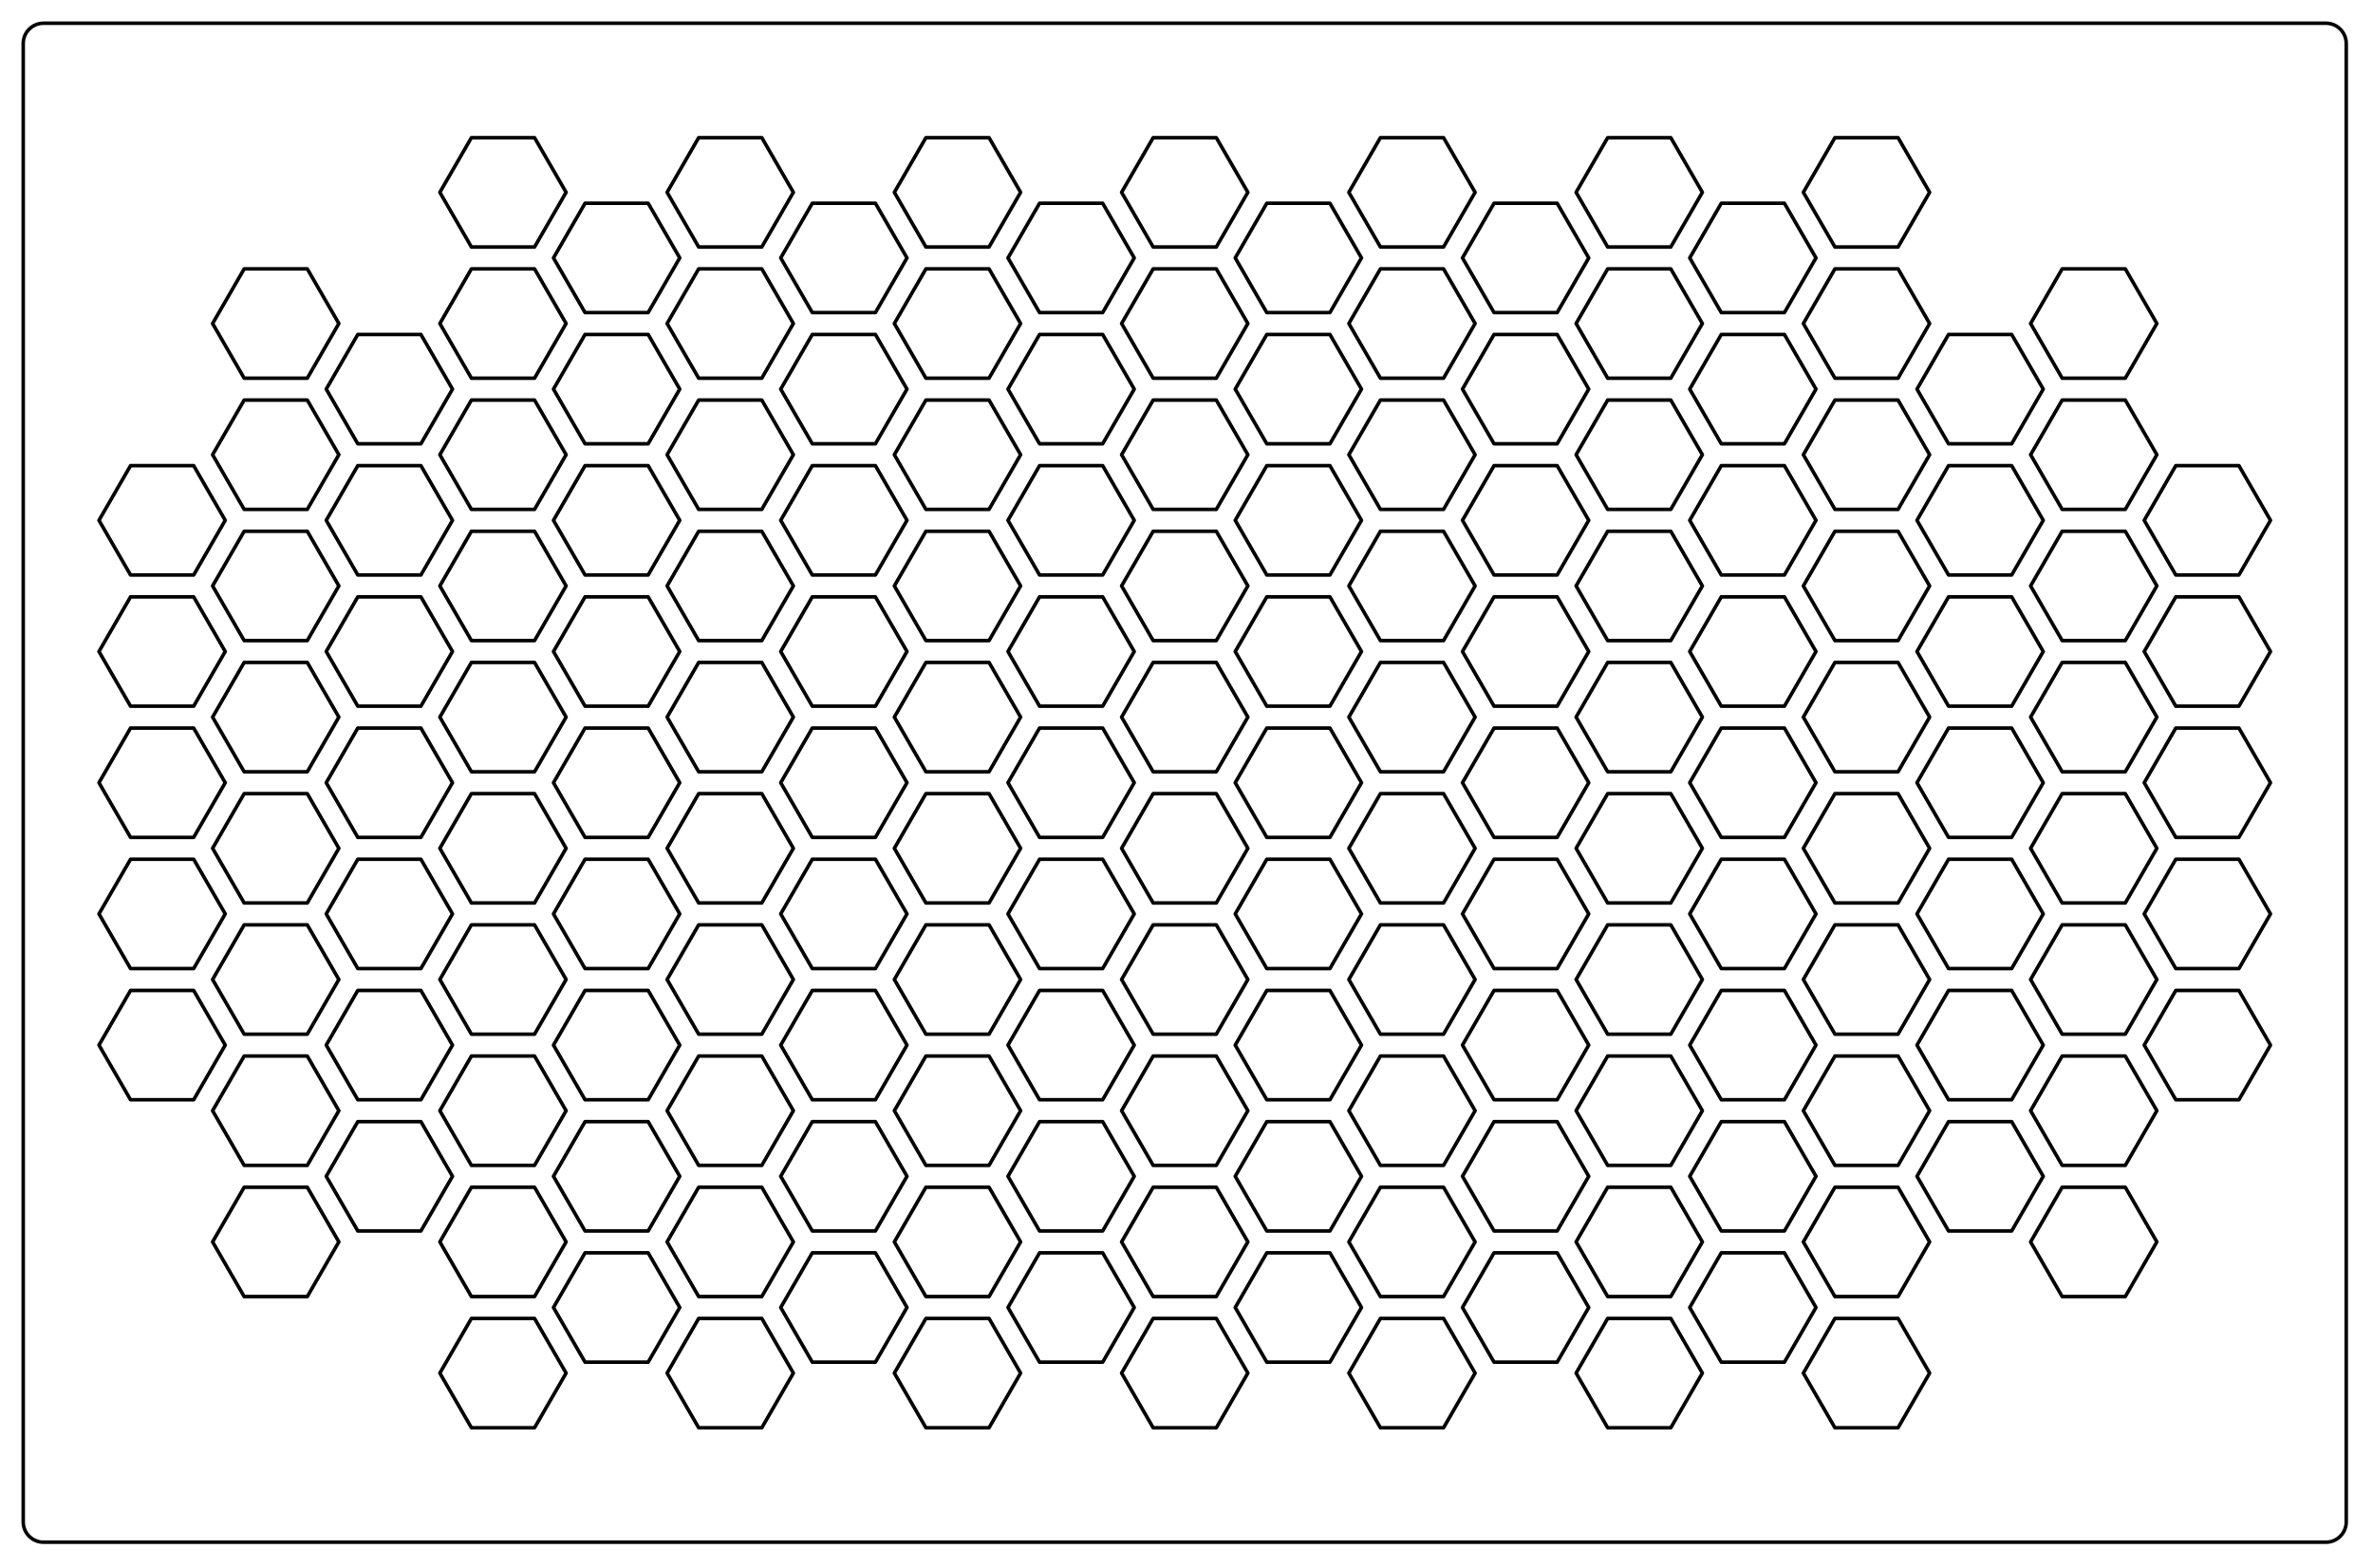 <?xml version="1.0" encoding="UTF-8" standalone="no"?>
<!DOCTYPE svg PUBLIC "-//W3C//DTD SVG 1.1//EN" "http://www.w3.org/Graphics/SVG/1.1/DTD/svg11.dtd">
<svg width="100%" height="100%" viewBox="0 0 666 440" version="1.1" xmlns="http://www.w3.org/2000/svg" xmlns:xlink="http://www.w3.org/1999/xlink" xml:space="preserve" xmlns:serif="http://www.serif.com/" style="fill-rule:evenodd;clip-rule:evenodd;">
    <g id="Sketch" transform="matrix(1,0,0,-1,6.52,455.528)">
        <g>
            <path id="Sketch_w0000" d="M0,28.346L0,443.339C0,446.449 2.559,449.008 5.669,449.008L646.299,449.008C649.409,449.008 651.969,446.449 651.969,443.339L651.969,28.346C651.969,25.236 649.409,22.677 646.299,22.677L5.669,22.677C2.559,22.677 -0,25.236 0,28.346" style="fill:none;stroke:black;stroke-width:0.99px;"/>
        </g>
        <g transform="matrix(1,0,0,1,-31.89,0)">
            <g transform="matrix(1.22465e-17,-0.2,-0.2,-1.22465e-17,253.346,594.868)">
                <path d="M1150.72,664.37L1074.01,708.661L1074.01,797.244L1150.72,841.535L1227.44,797.244L1227.44,708.661L1150.72,664.37Z" style="fill:none;stroke:black;stroke-width:5px;stroke-linecap:round;stroke-linejoin:round;stroke-miterlimit:1.5;"/>
            </g>
            <g transform="matrix(1.22465e-17,-0.2,-0.2,-1.22465e-17,253.346,558.045)">
                <path d="M1150.72,664.37L1074.01,708.661L1074.01,797.244L1150.72,841.535L1227.44,797.244L1227.44,708.661L1150.72,664.37Z" style="fill:none;stroke:black;stroke-width:5px;stroke-linecap:round;stroke-linejoin:round;stroke-miterlimit:1.5;"/>
            </g>
            <g transform="matrix(1.22465e-17,-0.2,-0.2,-1.22465e-17,253.346,521.222)">
                <path d="M1150.72,664.37L1074.01,708.661L1074.01,797.244L1150.72,841.535L1227.44,797.244L1227.44,708.661L1150.72,664.37Z" style="fill:none;stroke:black;stroke-width:5px;stroke-linecap:round;stroke-linejoin:round;stroke-miterlimit:1.5;"/>
            </g>
            <g transform="matrix(1.22465e-17,-0.2,-0.2,-1.22465e-17,253.346,484.399)">
                <path d="M1150.72,664.37L1074.01,708.661L1074.01,797.244L1150.72,841.535L1227.44,797.244L1227.44,708.661L1150.72,664.37Z" style="fill:none;stroke:black;stroke-width:5px;stroke-linecap:round;stroke-linejoin:round;stroke-miterlimit:1.5;"/>
            </g>
            <g transform="matrix(1.22465e-17,-0.2,-0.2,-1.22465e-17,253.346,447.576)">
                <path d="M1150.72,664.37L1074.01,708.661L1074.01,797.244L1150.72,841.535L1227.44,797.244L1227.44,708.661L1150.72,664.37Z" style="fill:none;stroke:black;stroke-width:5px;stroke-linecap:round;stroke-linejoin:round;stroke-miterlimit:1.5;"/>
            </g>
            <g transform="matrix(1.22465e-17,-0.2,-0.2,-1.22465e-17,253.346,410.752)">
                <path d="M1150.72,664.37L1074.01,708.661L1074.01,797.244L1150.72,841.535L1227.44,797.244L1227.44,708.661L1150.72,664.37Z" style="fill:none;stroke:black;stroke-width:5px;stroke-linecap:round;stroke-linejoin:round;stroke-miterlimit:1.5;"/>
            </g>
            <g transform="matrix(1.22465e-17,-0.2,-0.2,-1.22465e-17,253.346,373.929)">
                <path d="M1150.72,664.37L1074.01,708.661L1074.01,797.244L1150.72,841.535L1227.44,797.244L1227.44,708.661L1150.72,664.37Z" style="fill:none;stroke:black;stroke-width:5px;stroke-linecap:round;stroke-linejoin:round;stroke-miterlimit:1.5;"/>
            </g>
            <g transform="matrix(1.22465e-17,-0.2,-0.2,-1.22465e-17,253.346,337.106)">
                <path d="M1150.72,664.37L1074.01,708.661L1074.01,797.244L1150.72,841.535L1227.44,797.244L1227.44,708.661L1150.72,664.37Z" style="fill:none;stroke:black;stroke-width:5px;stroke-linecap:round;stroke-linejoin:round;stroke-miterlimit:1.5;"/>
            </g>
            <g transform="matrix(1.22465e-17,-0.2,-0.2,-1.22465e-17,221.457,539.633)">
                <path d="M1150.72,664.37L1074.01,708.661L1074.01,797.244L1150.72,841.535L1227.44,797.244L1227.44,708.661L1150.72,664.37Z" style="fill:none;stroke:black;stroke-width:5px;stroke-linecap:round;stroke-linejoin:round;stroke-miterlimit:1.5;"/>
            </g>
            <g transform="matrix(1.22465e-17,-0.2,-0.2,-1.22465e-17,221.457,502.81)">
                <path d="M1150.72,664.37L1074.01,708.661L1074.01,797.244L1150.72,841.535L1227.44,797.244L1227.44,708.661L1150.72,664.37Z" style="fill:none;stroke:black;stroke-width:5px;stroke-linecap:round;stroke-linejoin:round;stroke-miterlimit:1.5;"/>
            </g>
            <g transform="matrix(1.22465e-17,-0.2,-0.2,-1.22465e-17,221.457,465.987)">
                <path d="M1150.72,664.37L1074.01,708.661L1074.01,797.244L1150.72,841.535L1227.44,797.244L1227.44,708.661L1150.72,664.37Z" style="fill:none;stroke:black;stroke-width:5px;stroke-linecap:round;stroke-linejoin:round;stroke-miterlimit:1.5;"/>
            </g>
            <g transform="matrix(1.22465e-17,-0.2,-0.2,-1.22465e-17,221.457,429.164)">
                <path d="M1150.72,664.37L1074.01,708.661L1074.01,797.244L1150.72,841.535L1227.44,797.244L1227.44,708.661L1150.72,664.37Z" style="fill:none;stroke:black;stroke-width:5px;stroke-linecap:round;stroke-linejoin:round;stroke-miterlimit:1.5;"/>
            </g>
            <g transform="matrix(1.22465e-17,-0.2,-0.2,-1.22465e-17,221.457,392.341)">
                <path d="M1150.72,664.37L1074.01,708.661L1074.01,797.244L1150.72,841.535L1227.44,797.244L1227.44,708.661L1150.72,664.37Z" style="fill:none;stroke:black;stroke-width:5px;stroke-linecap:round;stroke-linejoin:round;stroke-miterlimit:1.5;"/>
            </g>
            <g transform="matrix(1.22465e-17,-0.2,-0.2,-1.22465e-17,317.126,631.691)">
                <path d="M1150.72,664.37L1074.01,708.661L1074.01,797.244L1150.72,841.535L1227.44,797.244L1227.44,708.661L1150.72,664.37Z" style="fill:none;stroke:black;stroke-width:5px;stroke-linecap:round;stroke-linejoin:round;stroke-miterlimit:1.5;"/>
            </g>
            <g transform="matrix(1.22465e-17,-0.2,-0.2,-1.22465e-17,317.126,594.868)">
                <path d="M1150.72,664.37L1074.01,708.661L1074.01,797.244L1150.72,841.535L1227.44,797.244L1227.44,708.661L1150.72,664.37Z" style="fill:none;stroke:black;stroke-width:5px;stroke-linecap:round;stroke-linejoin:round;stroke-miterlimit:1.5;"/>
            </g>
            <g transform="matrix(1.22465e-17,-0.2,-0.2,-1.22465e-17,317.126,558.045)">
                <path d="M1150.72,664.37L1074.01,708.661L1074.01,797.244L1150.72,841.535L1227.44,797.244L1227.44,708.661L1150.72,664.37Z" style="fill:none;stroke:black;stroke-width:5px;stroke-linecap:round;stroke-linejoin:round;stroke-miterlimit:1.5;"/>
            </g>
            <g transform="matrix(1.22465e-17,-0.2,-0.2,-1.22465e-17,317.126,521.222)">
                <path d="M1150.72,664.37L1074.01,708.661L1074.01,797.244L1150.72,841.535L1227.44,797.244L1227.44,708.661L1150.72,664.37Z" style="fill:none;stroke:black;stroke-width:5px;stroke-linecap:round;stroke-linejoin:round;stroke-miterlimit:1.5;"/>
            </g>
            <g transform="matrix(1.22465e-17,-0.2,-0.2,-1.22465e-17,317.126,484.399)">
                <path d="M1150.72,664.37L1074.01,708.661L1074.01,797.244L1150.72,841.535L1227.44,797.244L1227.44,708.661L1150.72,664.37Z" style="fill:none;stroke:black;stroke-width:5px;stroke-linecap:round;stroke-linejoin:round;stroke-miterlimit:1.5;"/>
            </g>
            <g transform="matrix(1.22465e-17,-0.2,-0.2,-1.22465e-17,317.126,447.576)">
                <path d="M1150.72,664.37L1074.01,708.661L1074.01,797.244L1150.72,841.535L1227.44,797.244L1227.44,708.661L1150.72,664.37Z" style="fill:none;stroke:black;stroke-width:5px;stroke-linecap:round;stroke-linejoin:round;stroke-miterlimit:1.5;"/>
            </g>
            <g transform="matrix(1.22465e-17,-0.2,-0.2,-1.22465e-17,317.126,410.752)">
                <path d="M1150.72,664.37L1074.01,708.661L1074.01,797.244L1150.72,841.535L1227.44,797.244L1227.44,708.661L1150.72,664.37Z" style="fill:none;stroke:black;stroke-width:5px;stroke-linecap:round;stroke-linejoin:round;stroke-miterlimit:1.5;"/>
            </g>
            <g transform="matrix(1.22465e-17,-0.2,-0.2,-1.22465e-17,317.126,373.929)">
                <path d="M1150.72,664.37L1074.01,708.661L1074.01,797.244L1150.72,841.535L1227.44,797.244L1227.44,708.661L1150.72,664.37Z" style="fill:none;stroke:black;stroke-width:5px;stroke-linecap:round;stroke-linejoin:round;stroke-miterlimit:1.5;"/>
            </g>
            <g transform="matrix(1.22465e-17,-0.2,-0.2,-1.22465e-17,317.126,337.106)">
                <path d="M1150.72,664.37L1074.01,708.661L1074.01,797.244L1150.72,841.535L1227.44,797.244L1227.44,708.661L1150.72,664.37Z" style="fill:none;stroke:black;stroke-width:5px;stroke-linecap:round;stroke-linejoin:round;stroke-miterlimit:1.5;"/>
            </g>
            <g transform="matrix(1.22465e-17,-0.2,-0.2,-1.22465e-17,317.126,300.283)">
                <path d="M1150.72,664.37L1074.01,708.661L1074.01,797.244L1150.72,841.535L1227.44,797.244L1227.44,708.661L1150.72,664.37Z" style="fill:none;stroke:black;stroke-width:5px;stroke-linecap:round;stroke-linejoin:round;stroke-miterlimit:1.5;"/>
            </g>
            <g transform="matrix(1.22465e-17,-0.2,-0.2,-1.22465e-17,285.236,576.456)">
                <path d="M1150.72,664.37L1074.01,708.661L1074.01,797.244L1150.72,841.535L1227.44,797.244L1227.44,708.661L1150.72,664.37Z" style="fill:none;stroke:black;stroke-width:5px;stroke-linecap:round;stroke-linejoin:round;stroke-miterlimit:1.5;"/>
            </g>
            <g transform="matrix(1.22465e-17,-0.2,-0.2,-1.22465e-17,285.236,539.633)">
                <path d="M1150.72,664.37L1074.01,708.661L1074.01,797.244L1150.72,841.535L1227.44,797.244L1227.44,708.661L1150.72,664.37Z" style="fill:none;stroke:black;stroke-width:5px;stroke-linecap:round;stroke-linejoin:round;stroke-miterlimit:1.5;"/>
            </g>
            <g transform="matrix(1.22465e-17,-0.2,-0.2,-1.22465e-17,285.236,502.81)">
                <path d="M1150.72,664.37L1074.01,708.661L1074.01,797.244L1150.72,841.535L1227.44,797.244L1227.44,708.661L1150.72,664.37Z" style="fill:none;stroke:black;stroke-width:5px;stroke-linecap:round;stroke-linejoin:round;stroke-miterlimit:1.5;"/>
            </g>
            <g transform="matrix(1.22465e-17,-0.2,-0.2,-1.22465e-17,285.236,465.987)">
                <path d="M1150.72,664.37L1074.01,708.661L1074.01,797.244L1150.72,841.535L1227.44,797.244L1227.44,708.661L1150.72,664.37Z" style="fill:none;stroke:black;stroke-width:5px;stroke-linecap:round;stroke-linejoin:round;stroke-miterlimit:1.5;"/>
            </g>
            <g transform="matrix(1.22465e-17,-0.2,-0.2,-1.22465e-17,285.236,429.164)">
                <path d="M1150.72,664.37L1074.01,708.661L1074.01,797.244L1150.72,841.535L1227.44,797.244L1227.44,708.661L1150.72,664.37Z" style="fill:none;stroke:black;stroke-width:5px;stroke-linecap:round;stroke-linejoin:round;stroke-miterlimit:1.5;"/>
            </g>
            <g transform="matrix(1.22465e-17,-0.2,-0.2,-1.22465e-17,285.236,392.341)">
                <path d="M1150.72,664.37L1074.01,708.661L1074.01,797.244L1150.72,841.535L1227.44,797.244L1227.44,708.661L1150.72,664.37Z" style="fill:none;stroke:black;stroke-width:5px;stroke-linecap:round;stroke-linejoin:round;stroke-miterlimit:1.5;"/>
            </g>
            <g transform="matrix(1.22465e-17,-0.2,-0.2,-1.22465e-17,285.236,355.518)">
                <path d="M1150.72,664.37L1074.01,708.661L1074.01,797.244L1150.72,841.535L1227.44,797.244L1227.44,708.661L1150.72,664.37Z" style="fill:none;stroke:black;stroke-width:5px;stroke-linecap:round;stroke-linejoin:round;stroke-miterlimit:1.5;"/>
            </g>
            <g transform="matrix(1.22465e-17,-0.2,-0.2,-1.22465e-17,380.906,631.691)">
                <path d="M1150.72,664.37L1074.01,708.661L1074.01,797.244L1150.72,841.535L1227.44,797.244L1227.44,708.661L1150.72,664.37Z" style="fill:none;stroke:black;stroke-width:5px;stroke-linecap:round;stroke-linejoin:round;stroke-miterlimit:1.5;"/>
            </g>
            <g transform="matrix(1.22465e-17,-0.2,-0.2,-1.22465e-17,380.906,594.868)">
                <path d="M1150.72,664.37L1074.01,708.661L1074.01,797.244L1150.72,841.535L1227.44,797.244L1227.44,708.661L1150.72,664.37Z" style="fill:none;stroke:black;stroke-width:5px;stroke-linecap:round;stroke-linejoin:round;stroke-miterlimit:1.5;"/>
            </g>
            <g transform="matrix(1.22465e-17,-0.2,-0.2,-1.22465e-17,380.906,558.045)">
                <path d="M1150.72,664.37L1074.01,708.661L1074.01,797.244L1150.72,841.535L1227.44,797.244L1227.44,708.661L1150.72,664.37Z" style="fill:none;stroke:black;stroke-width:5px;stroke-linecap:round;stroke-linejoin:round;stroke-miterlimit:1.5;"/>
            </g>
            <g transform="matrix(1.22465e-17,-0.2,-0.2,-1.22465e-17,380.906,521.222)">
                <path d="M1150.72,664.37L1074.01,708.661L1074.01,797.244L1150.72,841.535L1227.44,797.244L1227.44,708.661L1150.72,664.37Z" style="fill:none;stroke:black;stroke-width:5px;stroke-linecap:round;stroke-linejoin:round;stroke-miterlimit:1.5;"/>
            </g>
            <g transform="matrix(1.22465e-17,-0.2,-0.2,-1.22465e-17,380.906,484.399)">
                <path d="M1150.72,664.37L1074.01,708.661L1074.01,797.244L1150.72,841.535L1227.44,797.244L1227.44,708.661L1150.72,664.37Z" style="fill:none;stroke:black;stroke-width:5px;stroke-linecap:round;stroke-linejoin:round;stroke-miterlimit:1.5;"/>
            </g>
            <g transform="matrix(1.22465e-17,-0.2,-0.2,-1.22465e-17,380.906,447.576)">
                <path d="M1150.72,664.37L1074.01,708.661L1074.01,797.244L1150.72,841.535L1227.44,797.244L1227.44,708.661L1150.72,664.37Z" style="fill:none;stroke:black;stroke-width:5px;stroke-linecap:round;stroke-linejoin:round;stroke-miterlimit:1.5;"/>
            </g>
            <g transform="matrix(1.22465e-17,-0.2,-0.2,-1.22465e-17,380.906,410.752)">
                <path d="M1150.72,664.37L1074.01,708.661L1074.01,797.244L1150.72,841.535L1227.44,797.244L1227.44,708.661L1150.72,664.37Z" style="fill:none;stroke:black;stroke-width:5px;stroke-linecap:round;stroke-linejoin:round;stroke-miterlimit:1.5;"/>
            </g>
            <g transform="matrix(1.22465e-17,-0.2,-0.2,-1.22465e-17,380.906,373.929)">
                <path d="M1150.72,664.37L1074.01,708.661L1074.01,797.244L1150.72,841.535L1227.44,797.244L1227.44,708.661L1150.72,664.37Z" style="fill:none;stroke:black;stroke-width:5px;stroke-linecap:round;stroke-linejoin:round;stroke-miterlimit:1.5;"/>
            </g>
            <g transform="matrix(1.22465e-17,-0.2,-0.2,-1.22465e-17,380.906,337.106)">
                <path d="M1150.72,664.37L1074.01,708.661L1074.01,797.244L1150.72,841.535L1227.44,797.244L1227.44,708.661L1150.72,664.37Z" style="fill:none;stroke:black;stroke-width:5px;stroke-linecap:round;stroke-linejoin:round;stroke-miterlimit:1.5;"/>
            </g>
            <g transform="matrix(1.22465e-17,-0.2,-0.2,-1.22465e-17,380.906,300.283)">
                <path d="M1150.72,664.37L1074.01,708.661L1074.01,797.244L1150.72,841.535L1227.44,797.244L1227.44,708.661L1150.72,664.37Z" style="fill:none;stroke:black;stroke-width:5px;stroke-linecap:round;stroke-linejoin:round;stroke-miterlimit:1.5;"/>
            </g>
            <g transform="matrix(1.22465e-17,-0.2,-0.2,-1.22465e-17,349.016,613.28)">
                <path d="M1150.72,664.37L1074.01,708.661L1074.01,797.244L1150.72,841.535L1227.44,797.244L1227.44,708.661L1150.72,664.37Z" style="fill:none;stroke:black;stroke-width:5px;stroke-linecap:round;stroke-linejoin:round;stroke-miterlimit:1.5;"/>
            </g>
            <g transform="matrix(1.22465e-17,-0.2,-0.2,-1.22465e-17,349.016,576.456)">
                <path d="M1150.72,664.37L1074.01,708.661L1074.01,797.244L1150.72,841.535L1227.44,797.244L1227.44,708.661L1150.72,664.37Z" style="fill:none;stroke:black;stroke-width:5px;stroke-linecap:round;stroke-linejoin:round;stroke-miterlimit:1.5;"/>
            </g>
            <g transform="matrix(1.22465e-17,-0.2,-0.2,-1.22465e-17,349.016,539.633)">
                <path d="M1150.72,664.37L1074.01,708.661L1074.01,797.244L1150.72,841.535L1227.44,797.244L1227.44,708.661L1150.72,664.37Z" style="fill:none;stroke:black;stroke-width:5px;stroke-linecap:round;stroke-linejoin:round;stroke-miterlimit:1.5;"/>
            </g>
            <g transform="matrix(1.22465e-17,-0.2,-0.2,-1.22465e-17,349.016,502.81)">
                <path d="M1150.72,664.37L1074.01,708.661L1074.01,797.244L1150.72,841.535L1227.44,797.244L1227.44,708.661L1150.72,664.37Z" style="fill:none;stroke:black;stroke-width:5px;stroke-linecap:round;stroke-linejoin:round;stroke-miterlimit:1.5;"/>
            </g>
            <g transform="matrix(1.22465e-17,-0.2,-0.2,-1.22465e-17,349.016,465.987)">
                <path d="M1150.72,664.37L1074.01,708.661L1074.01,797.244L1150.72,841.535L1227.44,797.244L1227.44,708.661L1150.72,664.37Z" style="fill:none;stroke:black;stroke-width:5px;stroke-linecap:round;stroke-linejoin:round;stroke-miterlimit:1.5;"/>
            </g>
            <g transform="matrix(1.22465e-17,-0.2,-0.2,-1.22465e-17,349.016,429.164)">
                <path d="M1150.72,664.37L1074.01,708.661L1074.01,797.244L1150.72,841.535L1227.44,797.244L1227.44,708.661L1150.72,664.37Z" style="fill:none;stroke:black;stroke-width:5px;stroke-linecap:round;stroke-linejoin:round;stroke-miterlimit:1.5;"/>
            </g>
            <g transform="matrix(1.22465e-17,-0.2,-0.2,-1.22465e-17,349.016,392.341)">
                <path d="M1150.72,664.37L1074.01,708.661L1074.01,797.244L1150.72,841.535L1227.44,797.244L1227.44,708.661L1150.72,664.37Z" style="fill:none;stroke:black;stroke-width:5px;stroke-linecap:round;stroke-linejoin:round;stroke-miterlimit:1.5;"/>
            </g>
            <g transform="matrix(1.22465e-17,-0.2,-0.2,-1.22465e-17,349.016,355.518)">
                <path d="M1150.72,664.37L1074.01,708.661L1074.01,797.244L1150.72,841.535L1227.44,797.244L1227.44,708.661L1150.72,664.37Z" style="fill:none;stroke:black;stroke-width:5px;stroke-linecap:round;stroke-linejoin:round;stroke-miterlimit:1.5;"/>
            </g>
            <g transform="matrix(1.22465e-17,-0.2,-0.2,-1.22465e-17,349.016,318.695)">
                <path d="M1150.72,664.37L1074.01,708.661L1074.01,797.244L1150.72,841.535L1227.44,797.244L1227.44,708.661L1150.72,664.37Z" style="fill:none;stroke:black;stroke-width:5px;stroke-linecap:round;stroke-linejoin:round;stroke-miterlimit:1.5;"/>
            </g>
            <g transform="matrix(1.22465e-17,-0.2,-0.2,-1.22465e-17,444.685,631.691)">
                <path d="M1150.72,664.37L1074.01,708.661L1074.01,797.244L1150.72,841.535L1227.44,797.244L1227.44,708.661L1150.72,664.37Z" style="fill:none;stroke:black;stroke-width:5px;stroke-linecap:round;stroke-linejoin:round;stroke-miterlimit:1.5;"/>
            </g>
            <g transform="matrix(1.22465e-17,-0.2,-0.2,-1.22465e-17,444.685,594.868)">
                <path d="M1150.72,664.37L1074.01,708.661L1074.01,797.244L1150.72,841.535L1227.44,797.244L1227.44,708.661L1150.72,664.37Z" style="fill:none;stroke:black;stroke-width:5px;stroke-linecap:round;stroke-linejoin:round;stroke-miterlimit:1.5;"/>
            </g>
            <g transform="matrix(1.22465e-17,-0.2,-0.2,-1.22465e-17,444.685,558.045)">
                <path d="M1150.72,664.37L1074.01,708.661L1074.01,797.244L1150.72,841.535L1227.44,797.244L1227.44,708.661L1150.72,664.37Z" style="fill:none;stroke:black;stroke-width:5px;stroke-linecap:round;stroke-linejoin:round;stroke-miterlimit:1.5;"/>
            </g>
            <g transform="matrix(1.22465e-17,-0.2,-0.2,-1.22465e-17,444.685,521.222)">
                <path d="M1150.72,664.37L1074.01,708.661L1074.01,797.244L1150.72,841.535L1227.44,797.244L1227.44,708.661L1150.72,664.37Z" style="fill:none;stroke:black;stroke-width:5px;stroke-linecap:round;stroke-linejoin:round;stroke-miterlimit:1.5;"/>
            </g>
            <g transform="matrix(1.22465e-17,-0.2,-0.2,-1.22465e-17,444.685,484.399)">
                <path d="M1150.72,664.37L1074.01,708.661L1074.01,797.244L1150.72,841.535L1227.44,797.244L1227.44,708.661L1150.72,664.37Z" style="fill:none;stroke:black;stroke-width:5px;stroke-linecap:round;stroke-linejoin:round;stroke-miterlimit:1.5;"/>
            </g>
            <g transform="matrix(1.22465e-17,-0.2,-0.2,-1.22465e-17,444.685,447.576)">
                <path d="M1150.72,664.37L1074.01,708.661L1074.01,797.244L1150.72,841.535L1227.44,797.244L1227.44,708.661L1150.72,664.37Z" style="fill:none;stroke:black;stroke-width:5px;stroke-linecap:round;stroke-linejoin:round;stroke-miterlimit:1.5;"/>
            </g>
            <g transform="matrix(1.22465e-17,-0.2,-0.2,-1.22465e-17,444.685,410.752)">
                <path d="M1150.72,664.37L1074.01,708.661L1074.01,797.244L1150.72,841.535L1227.44,797.244L1227.44,708.661L1150.72,664.37Z" style="fill:none;stroke:black;stroke-width:5px;stroke-linecap:round;stroke-linejoin:round;stroke-miterlimit:1.5;"/>
            </g>
            <g transform="matrix(1.22465e-17,-0.2,-0.2,-1.22465e-17,444.685,373.929)">
                <path d="M1150.72,664.37L1074.01,708.661L1074.01,797.244L1150.72,841.535L1227.44,797.244L1227.44,708.661L1150.72,664.37Z" style="fill:none;stroke:black;stroke-width:5px;stroke-linecap:round;stroke-linejoin:round;stroke-miterlimit:1.5;"/>
            </g>
            <g transform="matrix(1.22465e-17,-0.2,-0.2,-1.22465e-17,444.685,337.106)">
                <path d="M1150.72,664.37L1074.01,708.661L1074.01,797.244L1150.72,841.535L1227.44,797.244L1227.44,708.661L1150.72,664.37Z" style="fill:none;stroke:black;stroke-width:5px;stroke-linecap:round;stroke-linejoin:round;stroke-miterlimit:1.5;"/>
            </g>
            <g transform="matrix(1.22465e-17,-0.2,-0.2,-1.22465e-17,444.685,300.283)">
                <path d="M1150.72,664.37L1074.01,708.661L1074.01,797.244L1150.72,841.535L1227.44,797.244L1227.44,708.661L1150.72,664.37Z" style="fill:none;stroke:black;stroke-width:5px;stroke-linecap:round;stroke-linejoin:round;stroke-miterlimit:1.5;"/>
            </g>
            <g transform="matrix(1.22465e-17,-0.2,-0.2,-1.22465e-17,412.795,613.28)">
                <path d="M1150.72,664.37L1074.01,708.661L1074.01,797.244L1150.72,841.535L1227.44,797.244L1227.44,708.661L1150.72,664.37Z" style="fill:none;stroke:black;stroke-width:5px;stroke-linecap:round;stroke-linejoin:round;stroke-miterlimit:1.5;"/>
            </g>
            <g transform="matrix(1.22465e-17,-0.2,-0.2,-1.22465e-17,412.795,576.456)">
                <path d="M1150.72,664.37L1074.01,708.661L1074.01,797.244L1150.72,841.535L1227.44,797.244L1227.44,708.661L1150.72,664.37Z" style="fill:none;stroke:black;stroke-width:5px;stroke-linecap:round;stroke-linejoin:round;stroke-miterlimit:1.5;"/>
            </g>
            <g transform="matrix(1.22465e-17,-0.2,-0.2,-1.22465e-17,412.795,539.633)">
                <path d="M1150.72,664.37L1074.01,708.661L1074.01,797.244L1150.72,841.535L1227.44,797.244L1227.44,708.661L1150.72,664.37Z" style="fill:none;stroke:black;stroke-width:5px;stroke-linecap:round;stroke-linejoin:round;stroke-miterlimit:1.5;"/>
            </g>
            <g transform="matrix(1.22465e-17,-0.2,-0.2,-1.22465e-17,412.795,502.81)">
                <path d="M1150.72,664.37L1074.01,708.661L1074.01,797.244L1150.72,841.535L1227.44,797.244L1227.44,708.661L1150.72,664.37Z" style="fill:none;stroke:black;stroke-width:5px;stroke-linecap:round;stroke-linejoin:round;stroke-miterlimit:1.5;"/>
            </g>
            <g transform="matrix(1.22465e-17,-0.2,-0.2,-1.22465e-17,412.795,465.987)">
                <path d="M1150.72,664.37L1074.01,708.661L1074.01,797.244L1150.72,841.535L1227.44,797.244L1227.44,708.661L1150.72,664.37Z" style="fill:none;stroke:black;stroke-width:5px;stroke-linecap:round;stroke-linejoin:round;stroke-miterlimit:1.5;"/>
            </g>
            <g transform="matrix(1.22465e-17,-0.2,-0.2,-1.22465e-17,412.795,429.164)">
                <path d="M1150.72,664.37L1074.01,708.661L1074.01,797.244L1150.72,841.535L1227.44,797.244L1227.44,708.661L1150.72,664.37Z" style="fill:none;stroke:black;stroke-width:5px;stroke-linecap:round;stroke-linejoin:round;stroke-miterlimit:1.5;"/>
            </g>
            <g transform="matrix(1.22465e-17,-0.2,-0.2,-1.22465e-17,412.795,392.341)">
                <path d="M1150.72,664.37L1074.01,708.661L1074.01,797.244L1150.72,841.535L1227.44,797.244L1227.44,708.661L1150.72,664.37Z" style="fill:none;stroke:black;stroke-width:5px;stroke-linecap:round;stroke-linejoin:round;stroke-miterlimit:1.5;"/>
            </g>
            <g transform="matrix(1.22465e-17,-0.2,-0.2,-1.22465e-17,412.795,355.518)">
                <path d="M1150.72,664.37L1074.01,708.661L1074.01,797.244L1150.72,841.535L1227.44,797.244L1227.44,708.661L1150.72,664.37Z" style="fill:none;stroke:black;stroke-width:5px;stroke-linecap:round;stroke-linejoin:round;stroke-miterlimit:1.5;"/>
            </g>
            <g transform="matrix(1.22465e-17,-0.2,-0.2,-1.22465e-17,412.795,318.695)">
                <path d="M1150.72,664.37L1074.01,708.661L1074.01,797.244L1150.72,841.535L1227.44,797.244L1227.44,708.661L1150.72,664.37Z" style="fill:none;stroke:black;stroke-width:5px;stroke-linecap:round;stroke-linejoin:round;stroke-miterlimit:1.5;"/>
            </g>
            <g transform="matrix(1.22465e-17,-0.2,-0.2,-1.22465e-17,508.465,631.691)">
                <path d="M1150.72,664.37L1074.01,708.661L1074.01,797.244L1150.72,841.535L1227.44,797.244L1227.44,708.661L1150.72,664.37Z" style="fill:none;stroke:black;stroke-width:5px;stroke-linecap:round;stroke-linejoin:round;stroke-miterlimit:1.5;"/>
            </g>
            <g transform="matrix(1.22465e-17,-0.2,-0.2,-1.22465e-17,508.465,594.868)">
                <path d="M1150.72,664.37L1074.01,708.661L1074.01,797.244L1150.72,841.535L1227.44,797.244L1227.44,708.661L1150.72,664.37Z" style="fill:none;stroke:black;stroke-width:5px;stroke-linecap:round;stroke-linejoin:round;stroke-miterlimit:1.5;"/>
            </g>
            <g transform="matrix(1.22465e-17,-0.2,-0.2,-1.22465e-17,508.465,558.045)">
                <path d="M1150.72,664.37L1074.01,708.661L1074.01,797.244L1150.72,841.535L1227.44,797.244L1227.44,708.661L1150.72,664.37Z" style="fill:none;stroke:black;stroke-width:5px;stroke-linecap:round;stroke-linejoin:round;stroke-miterlimit:1.5;"/>
            </g>
            <g transform="matrix(1.22465e-17,-0.2,-0.2,-1.22465e-17,508.465,521.222)">
                <path d="M1150.72,664.37L1074.01,708.661L1074.01,797.244L1150.72,841.535L1227.44,797.244L1227.44,708.661L1150.72,664.37Z" style="fill:none;stroke:black;stroke-width:5px;stroke-linecap:round;stroke-linejoin:round;stroke-miterlimit:1.5;"/>
            </g>
            <g transform="matrix(1.22465e-17,-0.2,-0.2,-1.22465e-17,508.465,484.399)">
                <path d="M1150.72,664.37L1074.01,708.661L1074.01,797.244L1150.72,841.535L1227.44,797.244L1227.44,708.661L1150.72,664.37Z" style="fill:none;stroke:black;stroke-width:5px;stroke-linecap:round;stroke-linejoin:round;stroke-miterlimit:1.5;"/>
            </g>
            <g transform="matrix(1.22465e-17,-0.2,-0.2,-1.22465e-17,508.465,447.576)">
                <path d="M1150.72,664.37L1074.01,708.661L1074.01,797.244L1150.72,841.535L1227.44,797.244L1227.44,708.661L1150.72,664.37Z" style="fill:none;stroke:black;stroke-width:5px;stroke-linecap:round;stroke-linejoin:round;stroke-miterlimit:1.5;"/>
            </g>
            <g transform="matrix(1.22465e-17,-0.2,-0.2,-1.22465e-17,508.465,410.752)">
                <path d="M1150.72,664.37L1074.01,708.661L1074.01,797.244L1150.72,841.535L1227.44,797.244L1227.44,708.661L1150.72,664.37Z" style="fill:none;stroke:black;stroke-width:5px;stroke-linecap:round;stroke-linejoin:round;stroke-miterlimit:1.5;"/>
            </g>
            <g transform="matrix(1.22465e-17,-0.2,-0.2,-1.22465e-17,508.465,373.929)">
                <path d="M1150.72,664.37L1074.01,708.661L1074.01,797.244L1150.72,841.535L1227.44,797.244L1227.44,708.661L1150.72,664.37Z" style="fill:none;stroke:black;stroke-width:5px;stroke-linecap:round;stroke-linejoin:round;stroke-miterlimit:1.5;"/>
            </g>
            <g transform="matrix(1.22465e-17,-0.2,-0.2,-1.22465e-17,508.465,337.106)">
                <path d="M1150.72,664.37L1074.01,708.661L1074.01,797.244L1150.72,841.535L1227.44,797.244L1227.44,708.661L1150.72,664.37Z" style="fill:none;stroke:black;stroke-width:5px;stroke-linecap:round;stroke-linejoin:round;stroke-miterlimit:1.5;"/>
            </g>
            <g transform="matrix(1.22465e-17,-0.2,-0.2,-1.22465e-17,508.465,300.283)">
                <path d="M1150.72,664.37L1074.01,708.661L1074.01,797.244L1150.72,841.535L1227.44,797.244L1227.44,708.661L1150.72,664.37Z" style="fill:none;stroke:black;stroke-width:5px;stroke-linecap:round;stroke-linejoin:round;stroke-miterlimit:1.5;"/>
            </g>
            <g transform="matrix(1.22465e-17,-0.2,-0.2,-1.22465e-17,476.575,613.28)">
                <path d="M1150.72,664.37L1074.01,708.661L1074.01,797.244L1150.72,841.535L1227.44,797.244L1227.44,708.661L1150.72,664.37Z" style="fill:none;stroke:black;stroke-width:5px;stroke-linecap:round;stroke-linejoin:round;stroke-miterlimit:1.5;"/>
            </g>
            <g transform="matrix(1.22465e-17,-0.2,-0.2,-1.22465e-17,476.575,576.456)">
                <path d="M1150.72,664.37L1074.01,708.661L1074.01,797.244L1150.72,841.535L1227.44,797.244L1227.44,708.661L1150.72,664.37Z" style="fill:none;stroke:black;stroke-width:5px;stroke-linecap:round;stroke-linejoin:round;stroke-miterlimit:1.5;"/>
            </g>
            <g transform="matrix(1.22465e-17,-0.2,-0.2,-1.22465e-17,476.575,539.633)">
                <path d="M1150.72,664.37L1074.01,708.661L1074.01,797.244L1150.72,841.535L1227.44,797.244L1227.44,708.661L1150.72,664.37Z" style="fill:none;stroke:black;stroke-width:5px;stroke-linecap:round;stroke-linejoin:round;stroke-miterlimit:1.5;"/>
            </g>
            <g transform="matrix(1.22465e-17,-0.2,-0.2,-1.22465e-17,476.575,502.81)">
                <path d="M1150.72,664.37L1074.01,708.661L1074.01,797.244L1150.72,841.535L1227.44,797.244L1227.44,708.661L1150.72,664.37Z" style="fill:none;stroke:black;stroke-width:5px;stroke-linecap:round;stroke-linejoin:round;stroke-miterlimit:1.5;"/>
            </g>
            <g transform="matrix(1.22465e-17,-0.2,-0.2,-1.22465e-17,476.575,465.987)">
                <path d="M1150.72,664.37L1074.01,708.661L1074.01,797.244L1150.72,841.535L1227.44,797.244L1227.44,708.661L1150.72,664.37Z" style="fill:none;stroke:black;stroke-width:5px;stroke-linecap:round;stroke-linejoin:round;stroke-miterlimit:1.5;"/>
            </g>
            <g transform="matrix(1.22465e-17,-0.2,-0.2,-1.22465e-17,476.575,429.164)">
                <path d="M1150.72,664.37L1074.01,708.661L1074.01,797.244L1150.72,841.535L1227.44,797.244L1227.44,708.661L1150.72,664.37Z" style="fill:none;stroke:black;stroke-width:5px;stroke-linecap:round;stroke-linejoin:round;stroke-miterlimit:1.5;"/>
            </g>
            <g transform="matrix(1.22465e-17,-0.2,-0.2,-1.22465e-17,476.575,392.341)">
                <path d="M1150.72,664.37L1074.01,708.661L1074.01,797.244L1150.72,841.535L1227.44,797.244L1227.44,708.661L1150.72,664.37Z" style="fill:none;stroke:black;stroke-width:5px;stroke-linecap:round;stroke-linejoin:round;stroke-miterlimit:1.5;"/>
            </g>
            <g transform="matrix(1.22465e-17,-0.2,-0.2,-1.22465e-17,476.575,355.518)">
                <path d="M1150.72,664.37L1074.01,708.661L1074.01,797.244L1150.72,841.535L1227.44,797.244L1227.44,708.661L1150.72,664.37Z" style="fill:none;stroke:black;stroke-width:5px;stroke-linecap:round;stroke-linejoin:round;stroke-miterlimit:1.5;"/>
            </g>
            <g transform="matrix(1.22465e-17,-0.2,-0.2,-1.22465e-17,476.575,318.695)">
                <path d="M1150.72,664.37L1074.01,708.661L1074.01,797.244L1150.72,841.535L1227.44,797.244L1227.44,708.661L1150.72,664.37Z" style="fill:none;stroke:black;stroke-width:5px;stroke-linecap:round;stroke-linejoin:round;stroke-miterlimit:1.5;"/>
            </g>
            <g transform="matrix(1.22465e-17,-0.2,-0.2,-1.22465e-17,572.244,631.691)">
                <path d="M1150.72,664.37L1074.01,708.661L1074.01,797.244L1150.72,841.535L1227.44,797.244L1227.44,708.661L1150.72,664.37Z" style="fill:none;stroke:black;stroke-width:5px;stroke-linecap:round;stroke-linejoin:round;stroke-miterlimit:1.5;"/>
            </g>
            <g transform="matrix(1.22465e-17,-0.2,-0.2,-1.22465e-17,572.244,594.868)">
                <path d="M1150.72,664.37L1074.01,708.661L1074.01,797.244L1150.72,841.535L1227.44,797.244L1227.44,708.661L1150.72,664.37Z" style="fill:none;stroke:black;stroke-width:5px;stroke-linecap:round;stroke-linejoin:round;stroke-miterlimit:1.5;"/>
            </g>
            <g transform="matrix(1.22465e-17,-0.2,-0.2,-1.22465e-17,572.244,558.045)">
                <path d="M1150.72,664.37L1074.01,708.661L1074.01,797.244L1150.72,841.535L1227.44,797.244L1227.44,708.661L1150.72,664.37Z" style="fill:none;stroke:black;stroke-width:5px;stroke-linecap:round;stroke-linejoin:round;stroke-miterlimit:1.5;"/>
            </g>
            <g transform="matrix(1.22465e-17,-0.2,-0.2,-1.22465e-17,572.244,521.222)">
                <path d="M1150.72,664.37L1074.01,708.661L1074.01,797.244L1150.72,841.535L1227.44,797.244L1227.44,708.661L1150.72,664.37Z" style="fill:none;stroke:black;stroke-width:5px;stroke-linecap:round;stroke-linejoin:round;stroke-miterlimit:1.5;"/>
            </g>
            <g transform="matrix(1.22465e-17,-0.2,-0.2,-1.22465e-17,572.244,484.399)">
                <path d="M1150.72,664.37L1074.01,708.661L1074.01,797.244L1150.72,841.535L1227.44,797.244L1227.44,708.661L1150.72,664.37Z" style="fill:none;stroke:black;stroke-width:5px;stroke-linecap:round;stroke-linejoin:round;stroke-miterlimit:1.5;"/>
            </g>
            <g transform="matrix(1.22465e-17,-0.2,-0.2,-1.22465e-17,572.244,447.576)">
                <path d="M1150.72,664.37L1074.01,708.661L1074.01,797.244L1150.72,841.535L1227.44,797.244L1227.44,708.661L1150.72,664.37Z" style="fill:none;stroke:black;stroke-width:5px;stroke-linecap:round;stroke-linejoin:round;stroke-miterlimit:1.5;"/>
            </g>
            <g transform="matrix(1.22465e-17,-0.2,-0.2,-1.22465e-17,572.244,410.752)">
                <path d="M1150.72,664.37L1074.01,708.661L1074.01,797.244L1150.72,841.535L1227.44,797.244L1227.44,708.661L1150.72,664.37Z" style="fill:none;stroke:black;stroke-width:5px;stroke-linecap:round;stroke-linejoin:round;stroke-miterlimit:1.5;"/>
            </g>
            <g transform="matrix(1.22465e-17,-0.2,-0.2,-1.22465e-17,572.244,373.929)">
                <path d="M1150.72,664.37L1074.01,708.661L1074.01,797.244L1150.72,841.535L1227.44,797.244L1227.44,708.661L1150.72,664.37Z" style="fill:none;stroke:black;stroke-width:5px;stroke-linecap:round;stroke-linejoin:round;stroke-miterlimit:1.5;"/>
            </g>
            <g transform="matrix(1.22465e-17,-0.2,-0.2,-1.22465e-17,572.244,337.106)">
                <path d="M1150.72,664.37L1074.01,708.661L1074.01,797.244L1150.72,841.535L1227.44,797.244L1227.44,708.661L1150.72,664.37Z" style="fill:none;stroke:black;stroke-width:5px;stroke-linecap:round;stroke-linejoin:round;stroke-miterlimit:1.5;"/>
            </g>
            <g transform="matrix(1.22465e-17,-0.2,-0.2,-1.22465e-17,572.244,300.283)">
                <path d="M1150.72,664.37L1074.01,708.661L1074.01,797.244L1150.72,841.535L1227.44,797.244L1227.44,708.661L1150.72,664.37Z" style="fill:none;stroke:black;stroke-width:5px;stroke-linecap:round;stroke-linejoin:round;stroke-miterlimit:1.5;"/>
            </g>
            <g transform="matrix(1.22465e-17,-0.2,-0.2,-1.22465e-17,540.354,613.28)">
                <path d="M1150.72,664.37L1074.01,708.661L1074.01,797.244L1150.72,841.535L1227.44,797.244L1227.44,708.661L1150.72,664.37Z" style="fill:none;stroke:black;stroke-width:5px;stroke-linecap:round;stroke-linejoin:round;stroke-miterlimit:1.5;"/>
            </g>
            <g transform="matrix(1.22465e-17,-0.2,-0.2,-1.22465e-17,540.354,576.456)">
                <path d="M1150.72,664.37L1074.01,708.661L1074.01,797.244L1150.72,841.535L1227.44,797.244L1227.44,708.661L1150.72,664.37Z" style="fill:none;stroke:black;stroke-width:5px;stroke-linecap:round;stroke-linejoin:round;stroke-miterlimit:1.5;"/>
            </g>
            <g transform="matrix(1.22465e-17,-0.2,-0.2,-1.22465e-17,540.354,539.633)">
                <path d="M1150.72,664.37L1074.01,708.661L1074.01,797.244L1150.72,841.535L1227.44,797.244L1227.44,708.661L1150.72,664.37Z" style="fill:none;stroke:black;stroke-width:5px;stroke-linecap:round;stroke-linejoin:round;stroke-miterlimit:1.5;"/>
            </g>
            <g transform="matrix(1.22465e-17,-0.2,-0.2,-1.22465e-17,540.354,502.81)">
                <path d="M1150.72,664.37L1074.01,708.661L1074.01,797.244L1150.72,841.535L1227.44,797.244L1227.44,708.661L1150.72,664.37Z" style="fill:none;stroke:black;stroke-width:5px;stroke-linecap:round;stroke-linejoin:round;stroke-miterlimit:1.5;"/>
            </g>
            <g transform="matrix(1.22465e-17,-0.2,-0.2,-1.22465e-17,540.354,465.987)">
                <path d="M1150.72,664.37L1074.01,708.661L1074.01,797.244L1150.72,841.535L1227.44,797.244L1227.44,708.661L1150.72,664.37Z" style="fill:none;stroke:black;stroke-width:5px;stroke-linecap:round;stroke-linejoin:round;stroke-miterlimit:1.5;"/>
            </g>
            <g transform="matrix(1.22465e-17,-0.2,-0.2,-1.22465e-17,540.354,429.164)">
                <path d="M1150.72,664.37L1074.01,708.661L1074.01,797.244L1150.72,841.535L1227.44,797.244L1227.44,708.661L1150.72,664.37Z" style="fill:none;stroke:black;stroke-width:5px;stroke-linecap:round;stroke-linejoin:round;stroke-miterlimit:1.5;"/>
            </g>
            <g transform="matrix(1.22465e-17,-0.2,-0.2,-1.22465e-17,540.354,392.341)">
                <path d="M1150.72,664.37L1074.01,708.661L1074.01,797.244L1150.72,841.535L1227.44,797.244L1227.44,708.661L1150.72,664.37Z" style="fill:none;stroke:black;stroke-width:5px;stroke-linecap:round;stroke-linejoin:round;stroke-miterlimit:1.5;"/>
            </g>
            <g transform="matrix(1.22465e-17,-0.2,-0.2,-1.22465e-17,540.354,355.518)">
                <path d="M1150.72,664.37L1074.01,708.661L1074.01,797.244L1150.72,841.535L1227.44,797.244L1227.44,708.661L1150.72,664.37Z" style="fill:none;stroke:black;stroke-width:5px;stroke-linecap:round;stroke-linejoin:round;stroke-miterlimit:1.5;"/>
            </g>
            <g transform="matrix(1.22465e-17,-0.2,-0.2,-1.22465e-17,540.354,318.695)">
                <path d="M1150.72,664.37L1074.01,708.661L1074.01,797.244L1150.72,841.535L1227.44,797.244L1227.44,708.661L1150.72,664.37Z" style="fill:none;stroke:black;stroke-width:5px;stroke-linecap:round;stroke-linejoin:round;stroke-miterlimit:1.5;"/>
            </g>
            <g transform="matrix(1.22465e-17,-0.2,-0.2,-1.22465e-17,636.024,631.691)">
                <path d="M1150.72,664.37L1074.01,708.661L1074.01,797.244L1150.72,841.535L1227.44,797.244L1227.44,708.661L1150.72,664.37Z" style="fill:none;stroke:black;stroke-width:5px;stroke-linecap:round;stroke-linejoin:round;stroke-miterlimit:1.5;"/>
            </g>
            <g transform="matrix(1.22465e-17,-0.2,-0.2,-1.22465e-17,636.024,594.868)">
                <path d="M1150.72,664.37L1074.01,708.661L1074.01,797.244L1150.72,841.535L1227.44,797.244L1227.44,708.661L1150.72,664.37Z" style="fill:none;stroke:black;stroke-width:5px;stroke-linecap:round;stroke-linejoin:round;stroke-miterlimit:1.5;"/>
            </g>
            <g transform="matrix(1.22465e-17,-0.2,-0.2,-1.22465e-17,636.024,558.045)">
                <path d="M1150.72,664.37L1074.01,708.661L1074.01,797.244L1150.72,841.535L1227.44,797.244L1227.44,708.661L1150.72,664.37Z" style="fill:none;stroke:black;stroke-width:5px;stroke-linecap:round;stroke-linejoin:round;stroke-miterlimit:1.5;"/>
            </g>
            <g transform="matrix(1.22465e-17,-0.2,-0.2,-1.22465e-17,636.024,521.222)">
                <path d="M1150.72,664.37L1074.01,708.661L1074.01,797.244L1150.72,841.535L1227.44,797.244L1227.44,708.661L1150.72,664.37Z" style="fill:none;stroke:black;stroke-width:5px;stroke-linecap:round;stroke-linejoin:round;stroke-miterlimit:1.5;"/>
            </g>
            <g transform="matrix(1.22465e-17,-0.2,-0.2,-1.22465e-17,636.024,484.399)">
                <path d="M1150.72,664.37L1074.01,708.661L1074.01,797.244L1150.72,841.535L1227.44,797.244L1227.44,708.661L1150.72,664.37Z" style="fill:none;stroke:black;stroke-width:5px;stroke-linecap:round;stroke-linejoin:round;stroke-miterlimit:1.5;"/>
            </g>
            <g transform="matrix(1.22465e-17,-0.2,-0.2,-1.22465e-17,636.024,447.576)">
                <path d="M1150.72,664.37L1074.01,708.661L1074.01,797.244L1150.72,841.535L1227.44,797.244L1227.44,708.661L1150.72,664.37Z" style="fill:none;stroke:black;stroke-width:5px;stroke-linecap:round;stroke-linejoin:round;stroke-miterlimit:1.5;"/>
            </g>
            <g transform="matrix(1.22465e-17,-0.2,-0.2,-1.22465e-17,636.024,410.752)">
                <path d="M1150.72,664.37L1074.01,708.661L1074.01,797.244L1150.72,841.535L1227.44,797.244L1227.44,708.661L1150.72,664.37Z" style="fill:none;stroke:black;stroke-width:5px;stroke-linecap:round;stroke-linejoin:round;stroke-miterlimit:1.5;"/>
            </g>
            <g transform="matrix(1.22465e-17,-0.2,-0.2,-1.22465e-17,636.024,373.929)">
                <path d="M1150.72,664.37L1074.01,708.661L1074.01,797.244L1150.72,841.535L1227.44,797.244L1227.44,708.661L1150.72,664.37Z" style="fill:none;stroke:black;stroke-width:5px;stroke-linecap:round;stroke-linejoin:round;stroke-miterlimit:1.5;"/>
            </g>
            <g transform="matrix(1.22465e-17,-0.2,-0.2,-1.22465e-17,636.024,337.106)">
                <path d="M1150.72,664.37L1074.01,708.661L1074.01,797.244L1150.72,841.535L1227.44,797.244L1227.44,708.661L1150.72,664.37Z" style="fill:none;stroke:black;stroke-width:5px;stroke-linecap:round;stroke-linejoin:round;stroke-miterlimit:1.5;"/>
            </g>
            <g transform="matrix(1.22465e-17,-0.2,-0.2,-1.22465e-17,636.024,300.283)">
                <path d="M1150.72,664.37L1074.01,708.661L1074.01,797.244L1150.72,841.535L1227.44,797.244L1227.44,708.661L1150.72,664.37Z" style="fill:none;stroke:black;stroke-width:5px;stroke-linecap:round;stroke-linejoin:round;stroke-miterlimit:1.5;"/>
            </g>
            <g transform="matrix(1.22465e-17,-0.2,-0.2,-1.22465e-17,604.134,613.28)">
                <path d="M1150.72,664.37L1074.01,708.661L1074.01,797.244L1150.72,841.535L1227.44,797.244L1227.44,708.661L1150.72,664.37Z" style="fill:none;stroke:black;stroke-width:5px;stroke-linecap:round;stroke-linejoin:round;stroke-miterlimit:1.5;"/>
            </g>
            <g transform="matrix(1.22465e-17,-0.2,-0.2,-1.22465e-17,604.134,576.456)">
                <path d="M1150.72,664.37L1074.01,708.661L1074.01,797.244L1150.72,841.535L1227.44,797.244L1227.44,708.661L1150.72,664.37Z" style="fill:none;stroke:black;stroke-width:5px;stroke-linecap:round;stroke-linejoin:round;stroke-miterlimit:1.5;"/>
            </g>
            <g transform="matrix(1.22465e-17,-0.2,-0.2,-1.22465e-17,604.134,539.633)">
                <path d="M1150.72,664.37L1074.01,708.661L1074.01,797.244L1150.72,841.535L1227.44,797.244L1227.44,708.661L1150.72,664.37Z" style="fill:none;stroke:black;stroke-width:5px;stroke-linecap:round;stroke-linejoin:round;stroke-miterlimit:1.5;"/>
            </g>
            <g transform="matrix(1.22465e-17,-0.2,-0.2,-1.22465e-17,604.134,502.81)">
                <path d="M1150.72,664.37L1074.01,708.661L1074.01,797.244L1150.72,841.535L1227.44,797.244L1227.44,708.661L1150.72,664.37Z" style="fill:none;stroke:black;stroke-width:5px;stroke-linecap:round;stroke-linejoin:round;stroke-miterlimit:1.5;"/>
            </g>
            <g transform="matrix(1.22465e-17,-0.2,-0.2,-1.22465e-17,604.134,465.987)">
                <path d="M1150.72,664.37L1074.01,708.661L1074.01,797.244L1150.72,841.535L1227.44,797.244L1227.44,708.661L1150.72,664.37Z" style="fill:none;stroke:black;stroke-width:5px;stroke-linecap:round;stroke-linejoin:round;stroke-miterlimit:1.5;"/>
            </g>
            <g transform="matrix(1.22465e-17,-0.2,-0.2,-1.22465e-17,604.134,429.164)">
                <path d="M1150.72,664.37L1074.01,708.661L1074.01,797.244L1150.72,841.535L1227.44,797.244L1227.44,708.661L1150.72,664.37Z" style="fill:none;stroke:black;stroke-width:5px;stroke-linecap:round;stroke-linejoin:round;stroke-miterlimit:1.5;"/>
            </g>
            <g transform="matrix(1.22465e-17,-0.2,-0.2,-1.22465e-17,604.134,392.341)">
                <path d="M1150.72,664.37L1074.01,708.661L1074.01,797.244L1150.72,841.535L1227.44,797.244L1227.44,708.661L1150.72,664.37Z" style="fill:none;stroke:black;stroke-width:5px;stroke-linecap:round;stroke-linejoin:round;stroke-miterlimit:1.5;"/>
            </g>
            <g transform="matrix(1.22465e-17,-0.2,-0.2,-1.22465e-17,604.134,355.518)">
                <path d="M1150.72,664.37L1074.01,708.661L1074.01,797.244L1150.72,841.535L1227.44,797.244L1227.44,708.661L1150.72,664.37Z" style="fill:none;stroke:black;stroke-width:5px;stroke-linecap:round;stroke-linejoin:round;stroke-miterlimit:1.5;"/>
            </g>
            <g transform="matrix(1.22465e-17,-0.2,-0.2,-1.22465e-17,604.134,318.695)">
                <path d="M1150.72,664.37L1074.01,708.661L1074.01,797.244L1150.72,841.535L1227.44,797.244L1227.44,708.661L1150.72,664.37Z" style="fill:none;stroke:black;stroke-width:5px;stroke-linecap:round;stroke-linejoin:round;stroke-miterlimit:1.5;"/>
            </g>
            <g transform="matrix(1.22465e-17,-0.2,-0.2,-1.22465e-17,699.803,631.691)">
                <path d="M1150.72,664.37L1074.01,708.661L1074.01,797.244L1150.72,841.535L1227.44,797.244L1227.44,708.661L1150.72,664.37Z" style="fill:none;stroke:black;stroke-width:5px;stroke-linecap:round;stroke-linejoin:round;stroke-miterlimit:1.5;"/>
            </g>
            <g transform="matrix(1.22465e-17,-0.2,-0.2,-1.22465e-17,699.803,594.868)">
                <path d="M1150.72,664.37L1074.01,708.661L1074.01,797.244L1150.72,841.535L1227.44,797.244L1227.44,708.661L1150.72,664.37Z" style="fill:none;stroke:black;stroke-width:5px;stroke-linecap:round;stroke-linejoin:round;stroke-miterlimit:1.5;"/>
            </g>
            <g transform="matrix(1.22465e-17,-0.2,-0.2,-1.22465e-17,699.803,558.045)">
                <path d="M1150.72,664.37L1074.01,708.661L1074.01,797.244L1150.72,841.535L1227.44,797.244L1227.44,708.661L1150.72,664.37Z" style="fill:none;stroke:black;stroke-width:5px;stroke-linecap:round;stroke-linejoin:round;stroke-miterlimit:1.5;"/>
            </g>
            <g transform="matrix(1.22465e-17,-0.2,-0.2,-1.22465e-17,699.803,521.222)">
                <path d="M1150.72,664.37L1074.01,708.661L1074.01,797.244L1150.72,841.535L1227.44,797.244L1227.44,708.661L1150.72,664.37Z" style="fill:none;stroke:black;stroke-width:5px;stroke-linecap:round;stroke-linejoin:round;stroke-miterlimit:1.5;"/>
            </g>
            <g transform="matrix(1.22465e-17,-0.2,-0.2,-1.22465e-17,699.803,484.399)">
                <path d="M1150.72,664.37L1074.01,708.661L1074.01,797.244L1150.72,841.535L1227.44,797.244L1227.44,708.661L1150.72,664.37Z" style="fill:none;stroke:black;stroke-width:5px;stroke-linecap:round;stroke-linejoin:round;stroke-miterlimit:1.5;"/>
            </g>
            <g transform="matrix(1.22465e-17,-0.2,-0.2,-1.22465e-17,699.803,447.576)">
                <path d="M1150.72,664.37L1074.01,708.661L1074.01,797.244L1150.72,841.535L1227.44,797.244L1227.44,708.661L1150.72,664.37Z" style="fill:none;stroke:black;stroke-width:5px;stroke-linecap:round;stroke-linejoin:round;stroke-miterlimit:1.5;"/>
            </g>
            <g transform="matrix(1.22465e-17,-0.2,-0.2,-1.22465e-17,699.803,410.752)">
                <path d="M1150.72,664.37L1074.01,708.661L1074.01,797.244L1150.72,841.535L1227.44,797.244L1227.44,708.661L1150.72,664.37Z" style="fill:none;stroke:black;stroke-width:5px;stroke-linecap:round;stroke-linejoin:round;stroke-miterlimit:1.5;"/>
            </g>
            <g transform="matrix(1.22465e-17,-0.2,-0.2,-1.22465e-17,699.803,373.929)">
                <path d="M1150.72,664.37L1074.01,708.661L1074.01,797.244L1150.72,841.535L1227.44,797.244L1227.44,708.661L1150.72,664.37Z" style="fill:none;stroke:black;stroke-width:5px;stroke-linecap:round;stroke-linejoin:round;stroke-miterlimit:1.5;"/>
            </g>
            <g transform="matrix(1.22465e-17,-0.2,-0.2,-1.22465e-17,699.803,337.106)">
                <path d="M1150.72,664.37L1074.01,708.661L1074.01,797.244L1150.72,841.535L1227.44,797.244L1227.44,708.661L1150.72,664.37Z" style="fill:none;stroke:black;stroke-width:5px;stroke-linecap:round;stroke-linejoin:round;stroke-miterlimit:1.5;"/>
            </g>
            <g transform="matrix(1.22465e-17,-0.2,-0.2,-1.22465e-17,699.803,300.283)">
                <path d="M1150.72,664.37L1074.01,708.661L1074.01,797.244L1150.72,841.535L1227.44,797.244L1227.44,708.661L1150.72,664.37Z" style="fill:none;stroke:black;stroke-width:5px;stroke-linecap:round;stroke-linejoin:round;stroke-miterlimit:1.5;"/>
            </g>
            <g transform="matrix(1.22465e-17,-0.2,-0.2,-1.22465e-17,667.913,613.28)">
                <path d="M1150.72,664.37L1074.01,708.661L1074.01,797.244L1150.72,841.535L1227.44,797.244L1227.44,708.661L1150.72,664.37Z" style="fill:none;stroke:black;stroke-width:5px;stroke-linecap:round;stroke-linejoin:round;stroke-miterlimit:1.5;"/>
            </g>
            <g transform="matrix(1.22465e-17,-0.2,-0.2,-1.22465e-17,667.913,576.456)">
                <path d="M1150.72,664.37L1074.01,708.661L1074.01,797.244L1150.72,841.535L1227.44,797.244L1227.44,708.661L1150.72,664.37Z" style="fill:none;stroke:black;stroke-width:5px;stroke-linecap:round;stroke-linejoin:round;stroke-miterlimit:1.5;"/>
            </g>
            <g transform="matrix(1.22465e-17,-0.2,-0.2,-1.22465e-17,667.913,539.633)">
                <path d="M1150.72,664.37L1074.01,708.661L1074.01,797.244L1150.72,841.535L1227.44,797.244L1227.44,708.661L1150.72,664.37Z" style="fill:none;stroke:black;stroke-width:5px;stroke-linecap:round;stroke-linejoin:round;stroke-miterlimit:1.5;"/>
            </g>
            <g transform="matrix(1.22465e-17,-0.2,-0.2,-1.22465e-17,667.913,502.81)">
                <path d="M1150.72,664.37L1074.01,708.661L1074.01,797.244L1150.72,841.535L1227.44,797.244L1227.44,708.661L1150.72,664.37Z" style="fill:none;stroke:black;stroke-width:5px;stroke-linecap:round;stroke-linejoin:round;stroke-miterlimit:1.5;"/>
            </g>
            <g transform="matrix(1.22465e-17,-0.2,-0.2,-1.22465e-17,667.913,465.987)">
                <path d="M1150.72,664.37L1074.01,708.661L1074.01,797.244L1150.72,841.535L1227.44,797.244L1227.44,708.661L1150.72,664.37Z" style="fill:none;stroke:black;stroke-width:5px;stroke-linecap:round;stroke-linejoin:round;stroke-miterlimit:1.5;"/>
            </g>
            <g transform="matrix(1.22465e-17,-0.2,-0.2,-1.22465e-17,667.913,429.164)">
                <path d="M1150.72,664.37L1074.01,708.661L1074.01,797.244L1150.72,841.535L1227.44,797.244L1227.44,708.661L1150.72,664.37Z" style="fill:none;stroke:black;stroke-width:5px;stroke-linecap:round;stroke-linejoin:round;stroke-miterlimit:1.5;"/>
            </g>
            <g transform="matrix(1.22465e-17,-0.2,-0.2,-1.22465e-17,667.913,392.341)">
                <path d="M1150.72,664.37L1074.01,708.661L1074.01,797.244L1150.72,841.535L1227.44,797.244L1227.44,708.661L1150.72,664.37Z" style="fill:none;stroke:black;stroke-width:5px;stroke-linecap:round;stroke-linejoin:round;stroke-miterlimit:1.5;"/>
            </g>
            <g transform="matrix(1.22465e-17,-0.2,-0.2,-1.22465e-17,667.913,355.518)">
                <path d="M1150.72,664.37L1074.01,708.661L1074.01,797.244L1150.72,841.535L1227.44,797.244L1227.44,708.661L1150.72,664.37Z" style="fill:none;stroke:black;stroke-width:5px;stroke-linecap:round;stroke-linejoin:round;stroke-miterlimit:1.5;"/>
            </g>
            <g transform="matrix(1.22465e-17,-0.2,-0.2,-1.22465e-17,667.913,318.695)">
                <path d="M1150.72,664.37L1074.01,708.661L1074.01,797.244L1150.72,841.535L1227.44,797.244L1227.44,708.661L1150.72,664.37Z" style="fill:none;stroke:black;stroke-width:5px;stroke-linecap:round;stroke-linejoin:round;stroke-miterlimit:1.5;"/>
            </g>
            <g transform="matrix(1.22465e-17,-0.2,-0.2,-1.22465e-17,763.583,594.868)">
                <path d="M1150.72,664.37L1074.01,708.661L1074.01,797.244L1150.72,841.535L1227.44,797.244L1227.44,708.661L1150.72,664.37Z" style="fill:none;stroke:black;stroke-width:5px;stroke-linecap:round;stroke-linejoin:round;stroke-miterlimit:1.5;"/>
            </g>
            <g transform="matrix(1.22465e-17,-0.2,-0.2,-1.22465e-17,763.583,558.045)">
                <path d="M1150.72,664.37L1074.01,708.661L1074.01,797.244L1150.72,841.535L1227.44,797.244L1227.44,708.661L1150.72,664.37Z" style="fill:none;stroke:black;stroke-width:5px;stroke-linecap:round;stroke-linejoin:round;stroke-miterlimit:1.5;"/>
            </g>
            <g transform="matrix(1.22465e-17,-0.2,-0.2,-1.22465e-17,763.583,521.222)">
                <path d="M1150.72,664.37L1074.01,708.661L1074.01,797.244L1150.72,841.535L1227.44,797.244L1227.44,708.661L1150.72,664.37Z" style="fill:none;stroke:black;stroke-width:5px;stroke-linecap:round;stroke-linejoin:round;stroke-miterlimit:1.5;"/>
            </g>
            <g transform="matrix(1.22465e-17,-0.2,-0.2,-1.22465e-17,763.583,484.399)">
                <path d="M1150.72,664.37L1074.01,708.661L1074.01,797.244L1150.72,841.535L1227.44,797.244L1227.44,708.661L1150.72,664.37Z" style="fill:none;stroke:black;stroke-width:5px;stroke-linecap:round;stroke-linejoin:round;stroke-miterlimit:1.5;"/>
            </g>
            <g transform="matrix(1.22465e-17,-0.2,-0.2,-1.22465e-17,763.583,447.576)">
                <path d="M1150.72,664.37L1074.01,708.661L1074.01,797.244L1150.72,841.535L1227.44,797.244L1227.44,708.661L1150.72,664.37Z" style="fill:none;stroke:black;stroke-width:5px;stroke-linecap:round;stroke-linejoin:round;stroke-miterlimit:1.5;"/>
            </g>
            <g transform="matrix(1.22465e-17,-0.2,-0.2,-1.22465e-17,763.583,410.752)">
                <path d="M1150.72,664.37L1074.01,708.661L1074.01,797.244L1150.72,841.535L1227.44,797.244L1227.44,708.661L1150.72,664.37Z" style="fill:none;stroke:black;stroke-width:5px;stroke-linecap:round;stroke-linejoin:round;stroke-miterlimit:1.5;"/>
            </g>
            <g transform="matrix(1.22465e-17,-0.2,-0.2,-1.22465e-17,763.583,373.929)">
                <path d="M1150.72,664.37L1074.01,708.661L1074.01,797.244L1150.72,841.535L1227.44,797.244L1227.44,708.661L1150.72,664.37Z" style="fill:none;stroke:black;stroke-width:5px;stroke-linecap:round;stroke-linejoin:round;stroke-miterlimit:1.5;"/>
            </g>
            <g transform="matrix(1.22465e-17,-0.2,-0.2,-1.22465e-17,763.583,337.106)">
                <path d="M1150.72,664.37L1074.01,708.661L1074.01,797.244L1150.72,841.535L1227.44,797.244L1227.44,708.661L1150.72,664.37Z" style="fill:none;stroke:black;stroke-width:5px;stroke-linecap:round;stroke-linejoin:round;stroke-miterlimit:1.5;"/>
            </g>
            <g transform="matrix(1.22465e-17,-0.2,-0.2,-1.22465e-17,731.693,576.456)">
                <path d="M1150.72,664.37L1074.01,708.661L1074.01,797.244L1150.72,841.535L1227.44,797.244L1227.44,708.661L1150.72,664.37Z" style="fill:none;stroke:black;stroke-width:5px;stroke-linecap:round;stroke-linejoin:round;stroke-miterlimit:1.5;"/>
            </g>
            <g transform="matrix(1.22465e-17,-0.2,-0.2,-1.22465e-17,731.693,539.633)">
                <path d="M1150.72,664.37L1074.01,708.661L1074.01,797.244L1150.72,841.535L1227.44,797.244L1227.44,708.661L1150.72,664.37Z" style="fill:none;stroke:black;stroke-width:5px;stroke-linecap:round;stroke-linejoin:round;stroke-miterlimit:1.5;"/>
            </g>
            <g transform="matrix(1.22465e-17,-0.2,-0.2,-1.22465e-17,731.693,502.81)">
                <path d="M1150.72,664.37L1074.01,708.661L1074.01,797.244L1150.72,841.535L1227.44,797.244L1227.44,708.661L1150.72,664.37Z" style="fill:none;stroke:black;stroke-width:5px;stroke-linecap:round;stroke-linejoin:round;stroke-miterlimit:1.5;"/>
            </g>
            <g transform="matrix(1.22465e-17,-0.2,-0.2,-1.22465e-17,731.693,465.987)">
                <path d="M1150.72,664.37L1074.01,708.661L1074.01,797.244L1150.72,841.535L1227.44,797.244L1227.44,708.661L1150.72,664.37Z" style="fill:none;stroke:black;stroke-width:5px;stroke-linecap:round;stroke-linejoin:round;stroke-miterlimit:1.5;"/>
            </g>
            <g transform="matrix(1.22465e-17,-0.2,-0.2,-1.22465e-17,731.693,429.164)">
                <path d="M1150.72,664.37L1074.01,708.661L1074.01,797.244L1150.72,841.535L1227.44,797.244L1227.44,708.661L1150.72,664.37Z" style="fill:none;stroke:black;stroke-width:5px;stroke-linecap:round;stroke-linejoin:round;stroke-miterlimit:1.5;"/>
            </g>
            <g transform="matrix(1.22465e-17,-0.2,-0.2,-1.22465e-17,731.693,392.341)">
                <path d="M1150.72,664.37L1074.01,708.661L1074.01,797.244L1150.72,841.535L1227.44,797.244L1227.44,708.661L1150.72,664.37Z" style="fill:none;stroke:black;stroke-width:5px;stroke-linecap:round;stroke-linejoin:round;stroke-miterlimit:1.5;"/>
            </g>
            <g transform="matrix(1.22465e-17,-0.2,-0.2,-1.22465e-17,731.693,355.518)">
                <path d="M1150.72,664.37L1074.01,708.661L1074.01,797.244L1150.72,841.535L1227.44,797.244L1227.44,708.661L1150.72,664.37Z" style="fill:none;stroke:black;stroke-width:5px;stroke-linecap:round;stroke-linejoin:round;stroke-miterlimit:1.5;"/>
            </g>
            <g transform="matrix(1.22465e-17,-0.2,-0.2,-1.22465e-17,795.472,539.633)">
                <path d="M1150.72,664.37L1074.01,708.661L1074.01,797.244L1150.72,841.535L1227.44,797.244L1227.44,708.661L1150.72,664.37Z" style="fill:none;stroke:black;stroke-width:5px;stroke-linecap:round;stroke-linejoin:round;stroke-miterlimit:1.5;"/>
            </g>
            <g transform="matrix(1.22465e-17,-0.2,-0.2,-1.22465e-17,795.472,502.81)">
                <path d="M1150.72,664.37L1074.01,708.661L1074.01,797.244L1150.72,841.535L1227.44,797.244L1227.44,708.661L1150.72,664.37Z" style="fill:none;stroke:black;stroke-width:5px;stroke-linecap:round;stroke-linejoin:round;stroke-miterlimit:1.5;"/>
            </g>
            <g transform="matrix(1.22465e-17,-0.2,-0.2,-1.22465e-17,795.472,465.987)">
                <path d="M1150.72,664.37L1074.01,708.661L1074.01,797.244L1150.72,841.535L1227.44,797.244L1227.44,708.661L1150.72,664.37Z" style="fill:none;stroke:black;stroke-width:5px;stroke-linecap:round;stroke-linejoin:round;stroke-miterlimit:1.5;"/>
            </g>
            <g transform="matrix(1.22465e-17,-0.2,-0.2,-1.22465e-17,795.472,429.164)">
                <path d="M1150.72,664.37L1074.01,708.661L1074.01,797.244L1150.72,841.535L1227.44,797.244L1227.44,708.661L1150.72,664.37Z" style="fill:none;stroke:black;stroke-width:5px;stroke-linecap:round;stroke-linejoin:round;stroke-miterlimit:1.5;"/>
            </g>
            <g transform="matrix(1.22465e-17,-0.2,-0.2,-1.22465e-17,795.472,392.341)">
                <path d="M1150.72,664.37L1074.01,708.661L1074.01,797.244L1150.72,841.535L1227.44,797.244L1227.44,708.661L1150.72,664.37Z" style="fill:none;stroke:black;stroke-width:5px;stroke-linecap:round;stroke-linejoin:round;stroke-miterlimit:1.5;"/>
            </g>
        </g>
    </g>
</svg>
